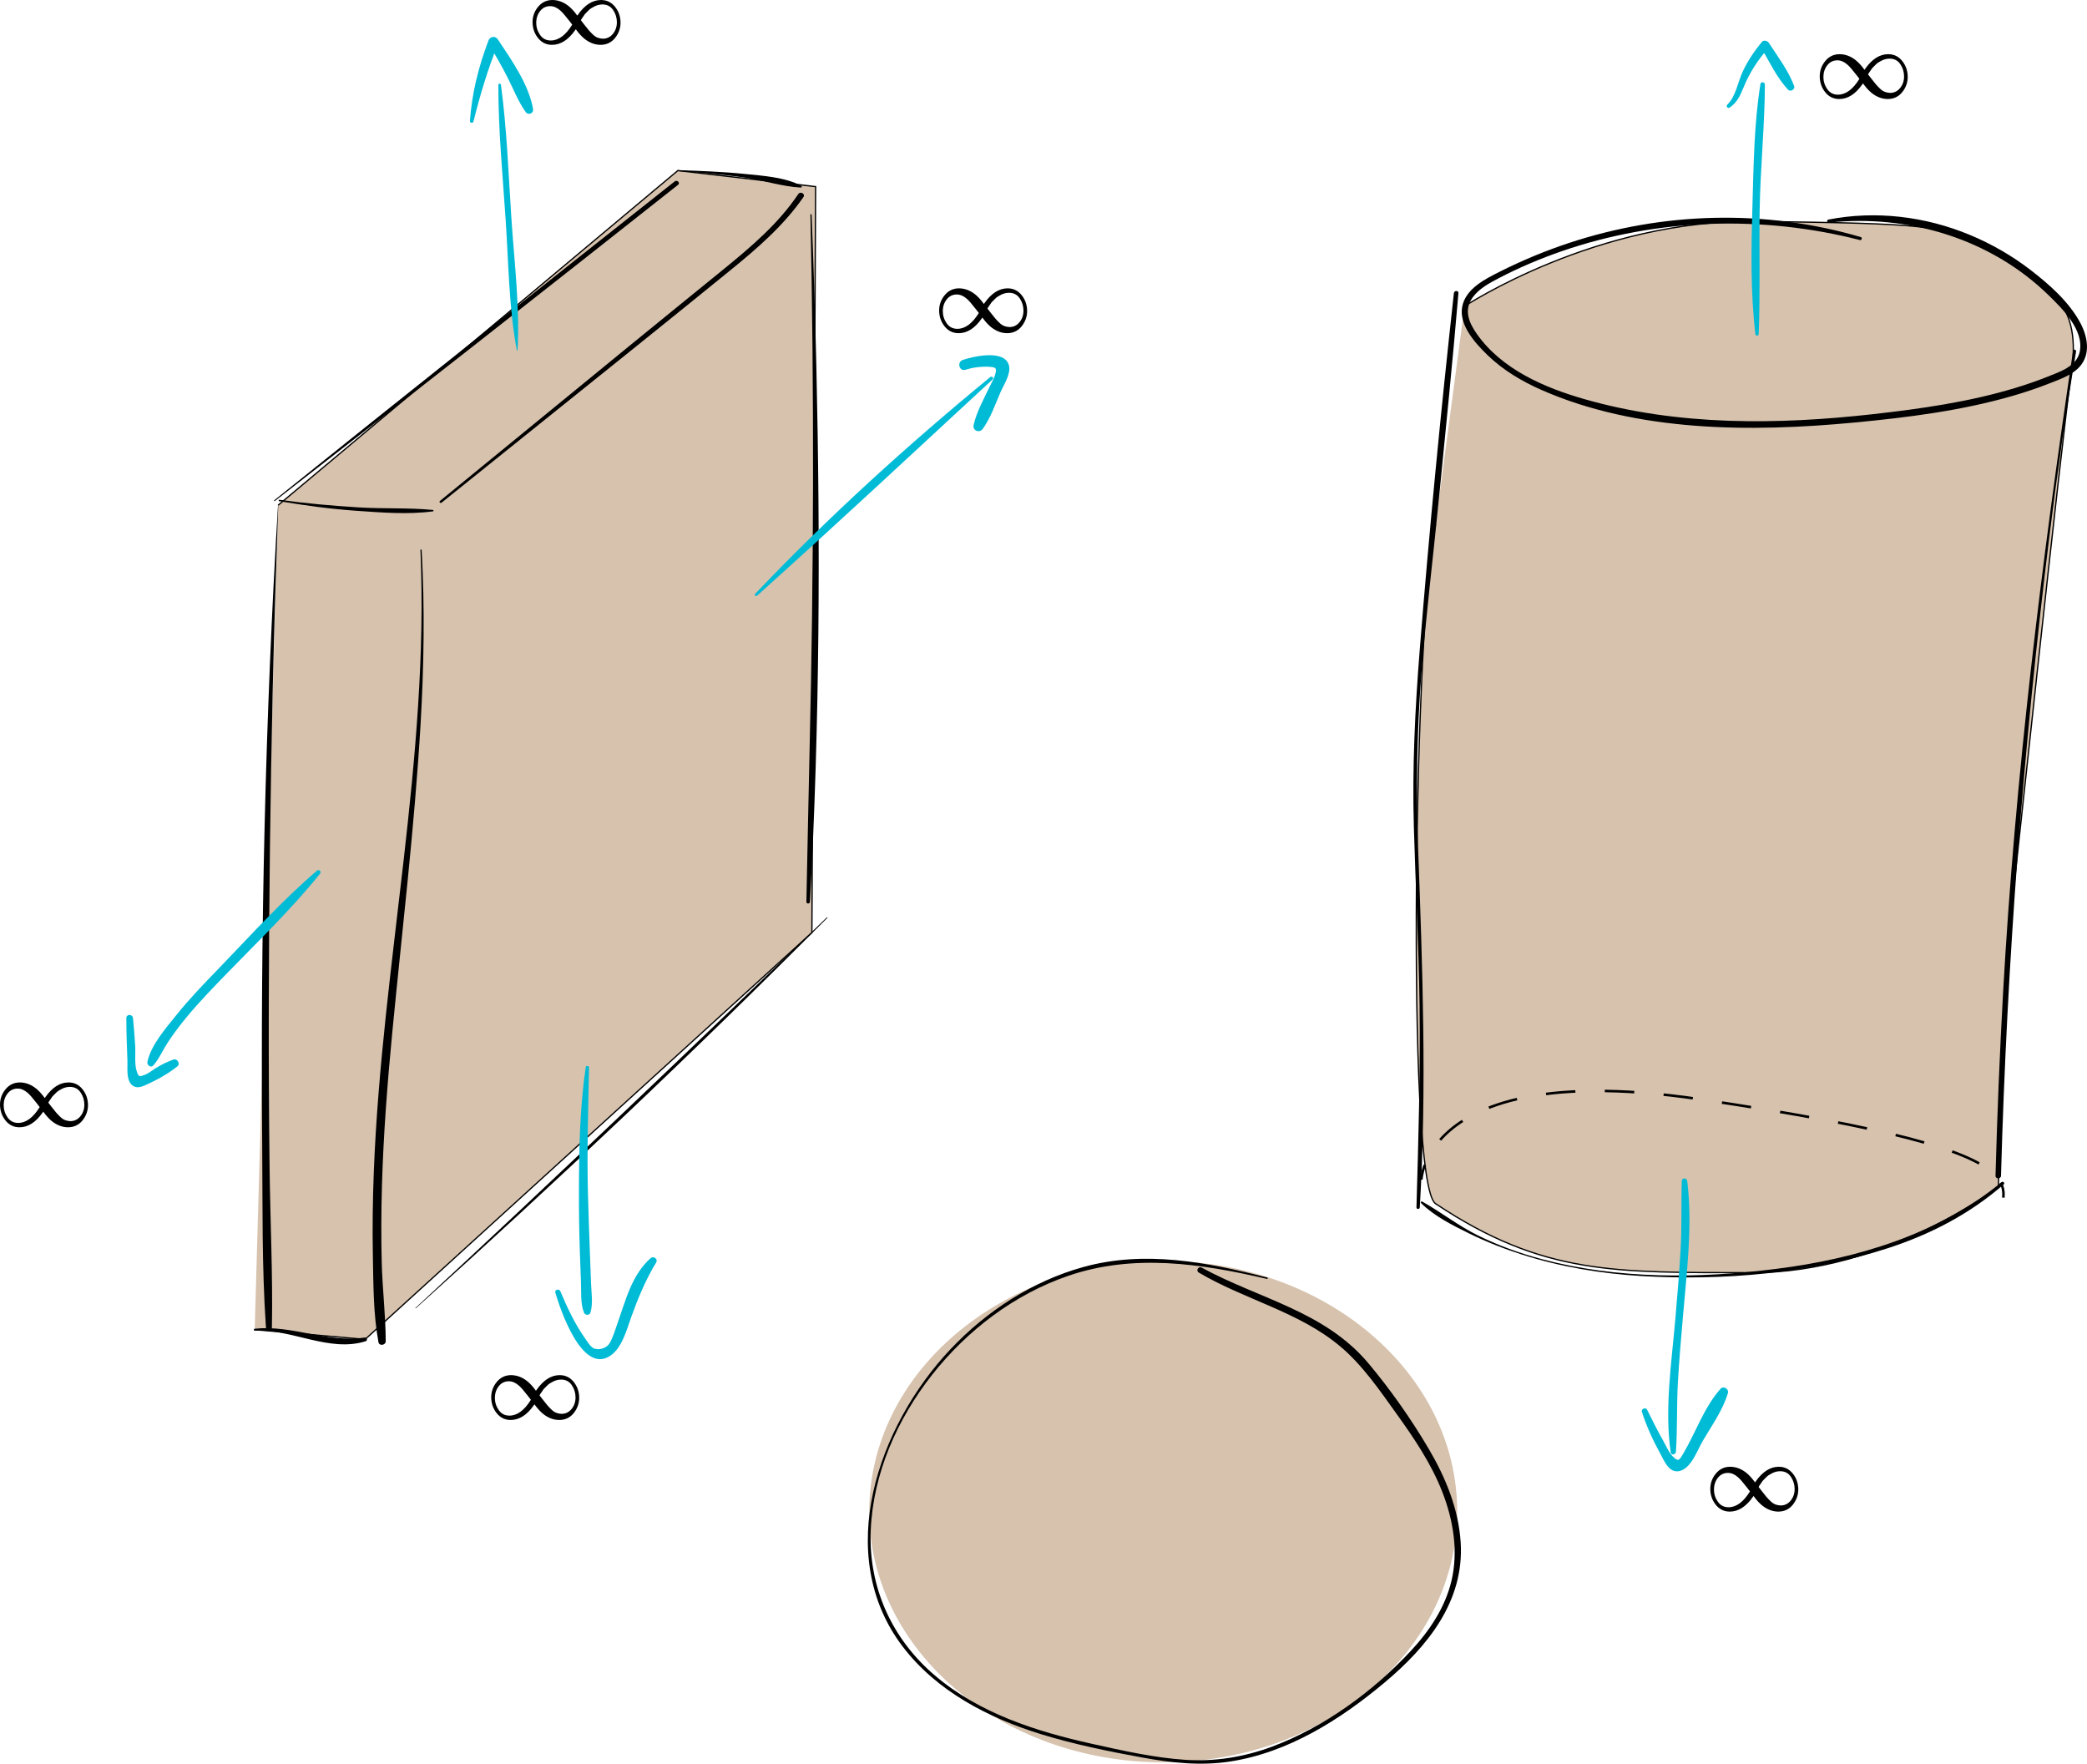 <?xml version="1.0" encoding="UTF-8"?>
<svg xmlns="http://www.w3.org/2000/svg" width="820.014" height="692.95" viewBox="0 0 820.014 692.95">
  <defs>
    <style>
      .cls-1, .cls-2, .cls-3 {
        stroke-width: 0px;
      }

      .cls-1, .cls-4 {
        fill: #d6c2ad;
      }

      .cls-5, .cls-6, .cls-7 {
        fill: none;
      }

      .cls-5, .cls-6, .cls-7, .cls-4 {
        stroke: #000;
        stroke-miterlimit: 10;
      }

      .cls-6 {
        stroke-dasharray: 0 12;
      }

      .cls-7 {
        stroke-dasharray: 0 0 11.574 11.574;
      }

      .cls-3 {
        fill: #00bbd6;
      }

      .cls-4 {
        stroke-width: .5px;
      }
    </style>
  </defs>
  <g id="Layer_2" data-name="Layer 2">
    <polyline class="cls-4" points="109.282 198.498 266.325 67.026 320.468 73.325 319.007 366.421 143.456 526.246 100.084 522.431"/>
    <path class="cls-4" d="m575.443,120.343s51.8-34.306,114.704-33.368,78.092.87,94.999,12.404,32.857,17.699,28.881,45.616-24.142,216.829-24.142,216.829l-4.739,104.52s-43.804,33.821-96.949,33.695-81.71,1.163-124.145-27.126c-12-8-8.015-236.407-.007-266.704"/>
    <ellipse class="cls-1" cx="457.052" cy="593.912" rx="115.5" ry="98.5"/>
  </g>
  <g id="Layer_1" data-name="Layer 1">
    <path class="cls-2" d="m109.235,198.498c-5.028,83.65-6.91,167.428-6.211,251.221.199,23.875-.169,47.965,1.47,71.789.103,1.491,2.316,1.524,2.344,0,.383-20.911-.666-41.898-.917-62.814-.252-20.94-.356-41.883-.309-62.824.093-41.876.591-83.763,1.562-125.628.554-23.919,1.314-47.833,2.156-71.743.002-.061-.09-.06-.094,0h0Z"/>
    <path class="cls-2" d="m108.014,196.835c53.003-41.165,105.773-82.633,158.429-124.242.946-.748-.389-2.066-1.326-1.326-52.61,41.573-105.11,83.288-157.368,125.303-.189.152.078.411.265.265h0Z"/>
    <path class="cls-2" d="m109.685,196.905c9.975,1.679,20.043,3.074,30.138,3.77,9.864.68,20.493,1.571,30.316.23.336-.046.215-.525-.075-.552-9.658-.928-19.556-.397-29.267-1.005-10.364-.65-20.674-1.551-30.962-2.985-.351-.049-.51.482-.149.542h0Z"/>
    <path class="cls-2" d="m173.515,197.489c25.464-20.45,50.933-40.894,76.393-61.349,12.441-9.996,24.853-20.033,37.239-30.098,10.5-8.533,20.77-17.427,28.536-28.612.859-1.238-1.183-2.434-2.024-1.183-7.827,11.644-18.445,20.65-29.231,29.441-12.444,10.143-24.936,20.227-37.36,30.395-24.739,20.248-49.477,40.495-74.216,60.743-.469.384.198,1.036.663.663h0Z"/>
    <path class="cls-2" d="m266.325,67.213c8.706.658,17.424,1.307,26.073,2.53,7.342,1.038,14.919,3.571,22.269,3.957.37.019.513-.527.189-.699-6.412-3.396-15.112-3.942-22.268-4.664-8.728-.88-17.501-1.188-26.263-1.499-.243-.009-.238.357,0,.375h0Z"/>
    <path class="cls-2" d="m165.202,216.108c3.523,81.979-15.14,162.536-18.321,244.19-.433,11.106-.589,22.223-.372,33.336.217,11.13.163,22.737,2.194,33.708.303,1.635,2.859,1.22,2.854-.386-.027-10.141-1.284-20.312-1.555-30.465s-.222-20.321.068-30.477c.574-20.054,2.109-40.068,4.031-60.033,3.884-40.349,8.744-80.66,11.13-121.136,1.349-22.891,1.723-45.833.44-68.736-.017-.299-.482-.303-.469,0h0Z"/>
    <path class="cls-2" d="m100.084,522.806c14.365-.774,29.381,8.677,43.571,4.163.943-.3.536-1.583-.399-1.446-14.803,2.168-28.452-5.024-43.173-3.467-.47.05-.49.776,0,.75h0Z"/>
    <path class="cls-2" d="m163.386,514.013c55.254-49.636,109.323-100.709,161.696-153.381.128-.129-.069-.325-.199-.199-53.386,51.676-107.144,102.928-161.63,153.447-.089.082.043.213.133.133h0Z"/>
    <path class="cls-2" d="m326.694,358.75c.06,0,.06-.094,0-.094-.06,0-.06.094,0,.094h0Z"/>
    <path class="cls-2" d="m318.426,84.343c1.507,70.114,1.341,140.316-.333,210.426-.474,19.844-.807,39.688-1.249,59.533-.02.909,1.357.899,1.406,0,3.823-70.058,4.12-140.28,2.51-210.413-.456-19.854-1.094-39.702-1.865-59.546-.012-.3-.475-.303-.469,0h0Z"/>
    <path class="cls-2" d="m731.093,93.133c-37.539-10.99-77.621-9.926-114.739,2.369-9.259,3.067-18.288,6.831-27.005,11.207-5.821,2.922-13.576,6.757-14.85,13.919-1.285,7.225,5.316,14.388,10.075,18.983,6.025,5.818,13.329,10.168,20.959,13.536,37.789,16.677,82.752,16.697,123.1,12.865,20.82-1.978,41.927-4.623,62.063-10.444,4.955-1.432,9.85-3.071,14.648-4.968,3.723-1.472,7.844-2.862,10.858-5.588,5.363-4.85,4.371-12.1,1.289-17.959-4.399-8.363-12.305-15.329-19.691-21.009-7.289-5.605-15.293-10.211-23.782-13.742-17.497-7.277-37.01-9.67-55.666-6.025-.665.13-.525,1.272.162,1.197,31.222-3.409,63.694,6.341,86.379,28.488,5.481,5.351,14.078,13.776,12.251,22.316-1.213,5.671-7.815,7.808-12.526,9.689-4.227,1.687-8.535,3.172-12.891,4.489-18.055,5.461-36.889,8.145-55.591,10.244-37.705,4.233-76.694,4.676-113.466-5.848-15.83-4.531-32.51-11.683-42.338-25.565-3.213-4.538-5.305-9.552-1.638-14.515,2.537-3.432,6.487-5.535,10.198-7.472,7.983-4.168,16.295-7.687,24.806-10.624,37.412-12.91,78.774-14.188,117.071-4.369.761.195,1.077-.955.324-1.175h0Z"/>
    <path class="cls-2" d="m571.255,115.184c-5.146,46.616-9.698,93.373-13.418,140.125-1.842,23.154-2.974,46.161-2.319,69.395.661,23.416,1.943,46.801,2.247,70.229.343,26.471-.454,52.974-1.22,79.431-.025.849,1.263.838,1.312,0,2.787-46.931,1.063-93.85-.644-140.785-.845-23.242-.532-46.347,1.322-69.535,1.859-23.256,4.722-46.448,6.994-69.668,2.583-26.39,5.28-52.77,7.506-79.193.097-1.152-1.657-1.121-1.781,0h0Z"/>
    <path class="cls-2" d="m814.545,137.794c-12.436,83.753-22.785,167.608-27.502,252.188-1.337,23.972-2.32,47.962-2.975,71.962-.038,1.388,2.117,1.387,2.156,0,2.354-84.11,8.743-168.212,19.074-251.719,2.984-24.118,6.395-48.141,10.422-72.107.13-.772-1.061-1.093-1.175-.324h0Z"/>
    <path class="cls-2" d="m786.438,464.473c-24.831,20.505-56.94,30.09-88.436,34.056-30.406,3.828-62.284,4.144-92.086-3.782-8.713-2.317-17.211-5.388-25.299-9.385-7.715-3.813-14.36-9.098-21.81-13.263-.368-.206-.762.284-.454.589,5.211,5.172,12.461,8.775,18.993,11.983,6.691,3.287,13.67,6.007,20.767,8.277,15.173,4.853,31.023,7.461,46.906,8.411,31.911,1.908,66.163-1.03,96.673-10.918,16.771-5.436,32.281-13.482,45.606-25.105.597-.52-.265-1.355-.862-.862h0Z"/>
    <path class="cls-2" d="m497.933,501.936c-23.729-6.035-48.159-10.803-72.284-4.12-20.014,5.544-38.051,17.313-52.243,32.351-28.28,29.965-46.302,80.642-18.677,116.83,13.417,17.575,33.733,28.042,54.479,34.418,12.908,3.967,26.226,6.665,39.497,9.098,11.463,2.102,22.992,3.374,34.593,1.591,22.933-3.525,43.34-16.453,60.826-31.114,16.759-14.051,31.246-31.833,29.804-54.935-.823-13.192-5.96-25.617-12.61-36.889-6.862-11.632-14.912-23.096-23.586-33.458-17.242-20.596-42.986-25.343-65.579-37.666-1.271-.693-2.384,1.202-1.136,1.943,17.947,10.649,39.403,15.401,55.575,29.009,8.861,7.456,15.503,17.265,22.211,26.599,6.897,9.595,13.617,19.572,17.926,30.642,4.279,10.994,6.335,23.226,3.583,34.856-2.501,10.569-8.713,19.75-16.027,27.604-14.822,15.916-34.094,30.002-54.557,37.597-10.937,4.059-22.415,5.916-34.073,5.14-12.275-.818-24.544-3.616-36.534-6.271-22.051-4.882-44.308-11.996-61.789-26.866-16.991-14.453-26.14-34.772-25.2-57.119.938-22.297,10.422-43.652,24.114-61.025,13.764-17.465,32.261-31.579,53.38-38.843,25.763-8.861,52.25-4.859,78.156,1.171.352.082.501-.453.149-.542h0Z"/>
    <g>
      <path class="cls-5" d="m558.473,463.482s.078-2.344,1.38-5.817"/>
      <path class="cls-7" d="m565.864,447.848c10.774-12.188,37.234-25.56,102.188-15.937,75.905,11.245,104.482,20.169,114.384,28.42"/>
      <path class="cls-5" d="m786.135,464.732c.997,1.958,1.197,3.893,1.01,5.83"/>
    </g>
    <polyline class="cls-6" points="100.052 522.912 276.847 360.912 324.552 360.912"/>
    <line class="cls-6" x1="268.914" y1="362.912" x2="272.448" y2="69.026"/>
    <path class="cls-3" d="m203.36,137.624c.927-17.243-1.316-34.925-2.442-52.128-1.137-17.381-1.773-34.865-4.079-52.128-.085-.635-1.03-.686-1.031,0-.023,17.712,1.701,35.436,2.883,53.112,1.132,16.937,1.256,34.471,4.393,51.182.03.163.268.114.276-.037h0Z"/>
    <path class="cls-3" d="m186.027,47.744c2.617-10.403,5.66-20.808,9.774-30.723l-3.687.482c2.652,4.284,5.146,8.655,7.418,13.153,2.229,4.413,4.129,9.298,6.996,13.329,1.059,1.489,3.238.583,2.913-1.228-1.74-9.693-8.488-19.249-13.843-27.29-1.009-1.515-3.071-1.154-3.687.482-3.879,10.3-6.503,20.619-7.264,31.608-.055.796,1.19.948,1.381.187h0Z"/>
    <path class="cls-3" d="m230.15,419.261c-2.338,15.895-2.629,32.007-2.674,48.055-.023,8.159.074,16.314.352,24.469.133,3.915.282,7.829.437,11.742.157,3.955-.25,8.371,1.14,12.098.451,1.207,2.235,1.371,2.622,0,1.014-3.594.363-7.415.215-11.12-.157-3.914-.307-7.828-.443-11.742-.282-8.155-.608-16.311-.801-24.469-.385-16.3.125-32.566.44-48.859.014-.719-1.179-.921-1.289-.174h0Z"/>
    <path class="cls-3" d="m218.209,507.936c2.026,6.801,10.461,32.02,21.509,24.792,4.75-3.108,6.553-10.468,8.356-15.415,2.675-7.338,5.63-14.582,9.728-21.251.862-1.404-1.053-2.748-2.209-1.704-7.427,6.71-9.709,16.413-12.953,25.518-.912,2.559-1.716,5.38-3.044,7.752-1.077,1.924-3.865,2.967-6.073,2.232-1.453-.483-2.914-2.991-3.782-4.226-3.944-5.612-6.899-11.941-9.543-18.246-.496-1.182-2.38-.765-1.989.548h0Z"/>
    <path class="cls-3" d="m297.451,234.052c31.169-27.946,61.796-56.559,92.546-84.969.63-.583-.287-1.455-.928-.928-32.286,26.538-63.548,54.867-92.348,85.168-.46.484.236,1.171.729.729h0Z"/>
    <path class="cls-3" d="m394.138,142.23c-5.191-2.43-10.357-2.373-15.836-.81l1.062,3.853c2.789-.858,5.614-1.366,8.539-1.197,3.395.196,4.026.242,2.981,3.506-.463,1.447-1.339,2.852-1.984,4.223-2.271,4.835-5.18,9.946-6.349,15.174-.505,2.255,2.307,3.303,3.598,1.517,3.028-4.19,4.859-9.534,6.902-14.265,1.226-2.839,4.141-7.154,3.424-10.457-1.446-6.666-13.983-3.786-18.173-2.355-2.413.825-1.407,4.641,1.062,3.853,4.684-1.494,9.332-1.413,14.159-.773,1.193.158,1.671-1.777.615-2.271h0Z"/>
    <path class="cls-3" d="m124.531,342.099c-13.96,11.943-26.366,25.783-39.138,38.98-5.505,5.688-10.999,11.404-15.964,17.578-4.194,5.215-10.09,11.892-11.516,18.554-.272,1.27,1.366,2.503,2.35,1.368,2.281-2.631,3.677-5.933,5.575-8.858,2.365-3.645,5.002-7.107,7.783-10.443,4.918-5.899,10.281-11.406,15.621-16.919,12.371-12.771,25.348-25.195,36.481-39.067.675-.841-.355-1.91-1.193-1.193h0Z"/>
    <path class="cls-3" d="m49.637,400.037c.01,5.622.215,11.224.434,16.841.102,2.628-.541,7.184,1.643,9.304,1.649,1.6,3.595.98,5.42.166,4.428-1.974,8.81-4.367,12.586-7.395,1.234-.99-.097-3.19-1.551-2.664-2.479.898-4.541,1.895-6.787,3.263-1.297.79-3.114,2.273-4.547,2.768-2.0.692-2.334.991-3.131-1.479-.911-2.82-.406-6.942-.58-9.907-.213-3.645-.513-7.262-.861-10.897-.158-1.65-2.628-1.722-2.625,0h0Z"/>
    <path class="cls-3" d="m691.013,131.25c.657-16.323.119-32.71.391-49.053.272-16.327,1.98-32.679,2.051-48.985.004-.971-1.585-1.253-1.749-.237-2.546,15.776-2.682,32.292-3.155,48.241-.494,16.614-.752,33.508,1.15,50.034.095.822,1.278.864,1.312,0h0Z"/>
    <path class="cls-3" d="m679.577,42.297c3.032-2.041,4.229-4.898,5.581-8.168,2.318-5.608,5.52-10.618,9.589-15.119l-2.788-.359c3.218,5.545,6.178,11.822,10.551,16.555.951,1.029,2.935-.038,2.429-1.414-2.227-6.053-6.44-11.537-9.914-16.933-.565-.877-2.024-1.286-2.788-.359-2.927,3.554-5.482,7.335-7.45,11.509s-2.726,9.887-6.118,13.111c-.607.576.192,1.66.909,1.178h0Z"/>
    <path class="cls-3" d="m660.782,464.054c-.251,9.032.07,18.036-.454,27.076-.523,9.034-1.287,18.054-2.06,27.069-1.463,17.057-4.314,35.447-1.812,52.5.178,1.214,1.947.811,2.026-.274.648-8.99.269-18.074.776-27.087.49-8.714,1.253-17.41,1.999-26.106,1.491-17.378,3.84-35.775,1.681-53.178-.166-1.34-2.117-1.427-2.156,0h0Z"/>
    <path class="cls-3" d="m645.125,554.759c1.861,5.664,4.258,10.994,7.143,16.214,1.632,2.952,3.471,7.997,7.717,6.976,4.549-1.094,6.94-8.186,8.981-11.684,3.525-6.041,7.95-12.169,9.954-18.916.48-1.617-1.732-2.994-2.899-1.688-6.447,7.222-9.737,17.137-14.62,25.408-1.68,2.845-1.983,3.36-4.232,1.065-1.484-1.514-2.558-4.106-3.6-5.947-2.272-4.012-4.356-8.156-6.387-12.295-.559-1.14-2.454-.343-2.056.867h0Z"/>
  </g>
  <g id="Layer_3" data-name="Layer 3">
    <path id="MJX-4-TEX-N-221E" class="cls-2" d="m209.245,8.751c0-2.282.726-4.304,2.178-6.067,1.452-1.763,3.306-2.658,5.562-2.684,2.282,0,4.421.791,6.418,2.373.985.804,1.945,1.815,2.878,3.034l.544.739.272-.389c2.697-3.837,5.717-5.756,9.062-5.756,2.23,0,4.058.882,5.484,2.645s2.152,3.837,2.178,6.223c0,2.23-.713,4.239-2.139,6.029s-3.319,2.697-5.678,2.723c-2.23,0-4.343-.791-6.34-2.373-.985-.804-1.945-1.815-2.878-3.034l-.544-.739-.272.389c-2.697,3.837-5.717,5.756-9.062,5.756-2.23,0-4.058-.882-5.484-2.645-1.426-1.763-2.152-3.837-2.178-6.223Zm33.138,0c0-1.763-.493-3.371-1.478-4.823s-2.385-2.178-4.2-2.178c-.544,0-1.076.065-1.595.195s-1.011.311-1.478.544-.907.48-1.322.739-.791.57-1.128.933-.661.687-.972.972-.57.609-.778.972-.402.648-.583.856-.324.428-.428.661l-.195.311,1.206,1.556c.804,1.037,1.426,1.815,1.867,2.334.441.519.985,1.089,1.633,1.711s1.296,1.05,1.945,1.284,1.309.363,1.984.389c1.608,0,2.93-.635,3.967-1.906,1.037-1.27,1.556-2.787,1.556-4.551Zm-31.698.117c0,1.789.506,3.41,1.517,4.862,1.011,1.452,2.411,2.178,4.2,2.178,3.06,0,5.873-2.074,8.44-6.223l-1.206-1.556c-1.582-2.048-2.761-3.397-3.539-4.045-1.27-1.115-2.58-1.672-3.928-1.672-1.608,0-2.917.635-3.928,1.906s-1.53,2.787-1.556,4.551Z"/>
    <path id="MJX-4-TEX-N-221E-2" data-name="MJX-4-TEX-N-221E" class="cls-2" d="m0,434.04c0-2.282.726-4.304,2.178-6.067,1.452-1.763,3.306-2.658,5.562-2.684,2.282,0,4.421.791,6.418,2.373.985.804,1.945,1.815,2.878,3.034l.544.739.272-.389c2.697-3.837,5.717-5.756,9.062-5.756,2.23,0,4.058.882,5.484,2.645s2.152,3.837,2.178,6.223c0,2.23-.713,4.239-2.139,6.029s-3.319,2.697-5.678,2.723c-2.23,0-4.343-.791-6.34-2.373-.985-.804-1.945-1.815-2.878-3.034l-.544-.739-.272.389c-2.697,3.837-5.717,5.756-9.062,5.756-2.23,0-4.058-.882-5.484-2.645-1.426-1.763-2.152-3.837-2.178-6.223Zm33.138,0c0-1.763-.493-3.371-1.478-4.823s-2.385-2.178-4.2-2.178c-.544,0-1.076.065-1.595.195s-1.011.311-1.478.544-.907.48-1.322.739-.791.57-1.128.933-.661.687-.972.972-.57.609-.778.972-.402.648-.583.856-.324.428-.428.661l-.195.311,1.206,1.556c.804,1.037,1.426,1.815,1.867,2.334.441.519.985,1.089,1.633,1.711s1.296,1.05,1.945,1.284,1.309.363,1.984.389c1.608,0,2.93-.635,3.967-1.906,1.037-1.27,1.556-2.787,1.556-4.551Zm-31.698.117c0,1.789.506,3.41,1.517,4.862,1.011,1.452,2.411,2.178,4.2,2.178,3.06,0,5.873-2.074,8.44-6.223l-1.206-1.556c-1.582-2.048-2.761-3.397-3.539-4.045-1.27-1.115-2.58-1.672-3.928-1.672-1.608,0-2.917.635-3.928,1.906s-1.53,2.787-1.556,4.551Z"/>
    <path id="MJX-4-TEX-N-221E-3" data-name="MJX-4-TEX-N-221E" class="cls-2" d="m193,549.04c0-2.282.726-4.304,2.178-6.067,1.452-1.763,3.306-2.658,5.562-2.684,2.282,0,4.421.791,6.418,2.373.985.804,1.945,1.815,2.878,3.034l.544.739.272-.389c2.697-3.837,5.717-5.756,9.062-5.756,2.23,0,4.058.882,5.484,2.645s2.152,3.837,2.178,6.223c0,2.23-.713,4.239-2.139,6.029s-3.319,2.697-5.678,2.723c-2.23,0-4.343-.791-6.34-2.373-.985-.804-1.945-1.815-2.878-3.034l-.544-.739-.272.389c-2.697,3.837-5.717,5.756-9.062,5.756-2.23,0-4.058-.882-5.484-2.645-1.426-1.763-2.152-3.837-2.178-6.223Zm33.138,0c0-1.763-.493-3.371-1.478-4.823s-2.385-2.178-4.2-2.178c-.544,0-1.076.065-1.595.195s-1.011.311-1.478.544-.907.48-1.322.739-.791.57-1.128.933-.661.687-.972.972-.57.609-.778.972-.402.648-.583.856-.324.428-.428.661l-.195.311,1.206,1.556c.804,1.037,1.426,1.815,1.867,2.334.441.519.985,1.089,1.633,1.711s1.296,1.05,1.945,1.284,1.309.363,1.984.389c1.608,0,2.93-.635,3.967-1.906,1.037-1.27,1.556-2.787,1.556-4.551Zm-31.698.117c0,1.789.506,3.41,1.517,4.862,1.011,1.452,2.411,2.178,4.2,2.178,3.06,0,5.873-2.074,8.44-6.223l-1.206-1.556c-1.582-2.048-2.761-3.397-3.539-4.045-1.27-1.115-2.58-1.672-3.928-1.672-1.608,0-2.917.635-3.928,1.906s-1.53,2.787-1.556,4.551Z"/>
    <path id="MJX-4-TEX-N-221E-4" data-name="MJX-4-TEX-N-221E" class="cls-2" d="m369,122.04c0-2.282.726-4.304,2.178-6.067,1.452-1.763,3.306-2.658,5.562-2.684,2.282,0,4.421.791,6.418,2.373.985.804,1.945,1.815,2.878,3.034l.544.739.272-.389c2.697-3.837,5.717-5.756,9.062-5.756,2.23,0,4.058.882,5.484,2.645s2.152,3.837,2.178,6.223c0,2.23-.713,4.239-2.139,6.029s-3.319,2.697-5.678,2.723c-2.23,0-4.343-.791-6.34-2.373-.985-.804-1.945-1.815-2.878-3.034l-.544-.739-.272.389c-2.697,3.837-5.717,5.756-9.062,5.756-2.23,0-4.058-.882-5.484-2.645-1.426-1.763-2.152-3.837-2.178-6.223Zm33.138,0c0-1.763-.493-3.371-1.478-4.823s-2.385-2.178-4.2-2.178c-.544,0-1.076.065-1.595.195s-1.011.311-1.478.544-.907.48-1.322.739-.791.57-1.128.933-.661.687-.972.972-.57.609-.778.972-.402.648-.583.856-.324.428-.428.661l-.195.311,1.206,1.556c.804,1.037,1.426,1.815,1.867,2.334.441.519.985,1.089,1.633,1.711s1.296,1.05,1.945,1.284,1.309.363,1.984.389c1.608,0,2.93-.635,3.967-1.906,1.037-1.27,1.556-2.787,1.556-4.551Zm-31.698.117c0,1.789.506,3.41,1.517,4.862,1.011,1.452,2.411,2.178,4.2,2.178,3.06,0,5.873-2.074,8.44-6.223l-1.206-1.556c-1.582-2.048-2.761-3.397-3.539-4.045-1.27-1.115-2.58-1.672-3.928-1.672-1.608,0-2.917.635-3.928,1.906s-1.53,2.787-1.556,4.551Z"/>
    <path id="MJX-4-TEX-N-221E-5" data-name="MJX-4-TEX-N-221E" class="cls-2" d="m672,585.04c0-2.282.726-4.304,2.178-6.067,1.452-1.763,3.306-2.658,5.562-2.684,2.282,0,4.421.791,6.418,2.373.985.804,1.945,1.815,2.878,3.034l.544.739.272-.389c2.697-3.837,5.717-5.756,9.062-5.756,2.23,0,4.058.882,5.484,2.645s2.152,3.837,2.178,6.223c0,2.23-.713,4.239-2.139,6.029s-3.319,2.697-5.678,2.723c-2.23,0-4.343-.791-6.34-2.373-.985-.804-1.945-1.815-2.878-3.034l-.544-.739-.272.389c-2.697,3.837-5.717,5.756-9.062,5.756-2.23,0-4.058-.882-5.484-2.645-1.426-1.763-2.152-3.837-2.178-6.223Zm33.138,0c0-1.763-.493-3.371-1.478-4.823s-2.385-2.178-4.2-2.178c-.544,0-1.076.065-1.595.195s-1.011.311-1.478.544-.907.48-1.322.739-.791.57-1.128.933-.661.687-.972.972-.57.609-.778.972-.402.648-.583.856-.324.428-.428.661l-.195.311,1.206,1.556c.804,1.037,1.426,1.815,1.867,2.334.441.519.985,1.089,1.633,1.711s1.296,1.05,1.945,1.284,1.309.363,1.984.389c1.608,0,2.93-.635,3.967-1.906,1.037-1.27,1.556-2.787,1.556-4.551Zm-31.698.117c0,1.789.506,3.41,1.517,4.862,1.011,1.452,2.411,2.178,4.2,2.178,3.06,0,5.873-2.074,8.44-6.223l-1.206-1.556c-1.582-2.048-2.761-3.397-3.539-4.045-1.27-1.115-2.58-1.672-3.928-1.672-1.608,0-2.917.635-3.928,1.906s-1.53,2.787-1.556,4.551Z"/>
    <path id="MJX-4-TEX-N-221E-6" data-name="MJX-4-TEX-N-221E" class="cls-2" d="m715,30.04c0-2.282.726-4.304,2.178-6.067,1.452-1.763,3.306-2.658,5.562-2.684,2.282,0,4.421.791,6.418,2.373.985.804,1.945,1.815,2.878,3.034l.544.739.272-.389c2.697-3.837,5.717-5.756,9.062-5.756,2.23,0,4.058.882,5.484,2.645s2.152,3.837,2.178,6.223c0,2.23-.713,4.239-2.139,6.029s-3.319,2.697-5.678,2.723c-2.23,0-4.343-.791-6.34-2.373-.985-.804-1.945-1.815-2.878-3.034l-.544-.739-.272.389c-2.697,3.837-5.717,5.756-9.062,5.756-2.23,0-4.058-.882-5.484-2.645-1.426-1.763-2.152-3.837-2.178-6.223Zm33.138,0c0-1.763-.493-3.371-1.478-4.823s-2.385-2.178-4.2-2.178c-.544,0-1.076.065-1.595.195s-1.011.311-1.478.544-.907.48-1.322.739-.791.57-1.128.933-.661.687-.972.972-.57.609-.778.972-.402.648-.583.856-.324.428-.428.661l-.195.311,1.206,1.556c.804,1.037,1.426,1.815,1.867,2.334.441.519.985,1.089,1.633,1.711s1.296,1.05,1.945,1.284,1.309.363,1.984.389c1.608,0,2.93-.635,3.967-1.906,1.037-1.27,1.556-2.787,1.556-4.551Zm-31.698.117c0,1.789.506,3.41,1.517,4.862,1.011,1.452,2.411,2.178,4.2,2.178,3.06,0,5.873-2.074,8.44-6.223l-1.206-1.556c-1.582-2.048-2.761-3.397-3.539-4.045-1.27-1.115-2.58-1.672-3.928-1.672-1.608,0-2.917.635-3.928,1.906s-1.53,2.787-1.556,4.551Z"/>
  </g>
</svg>